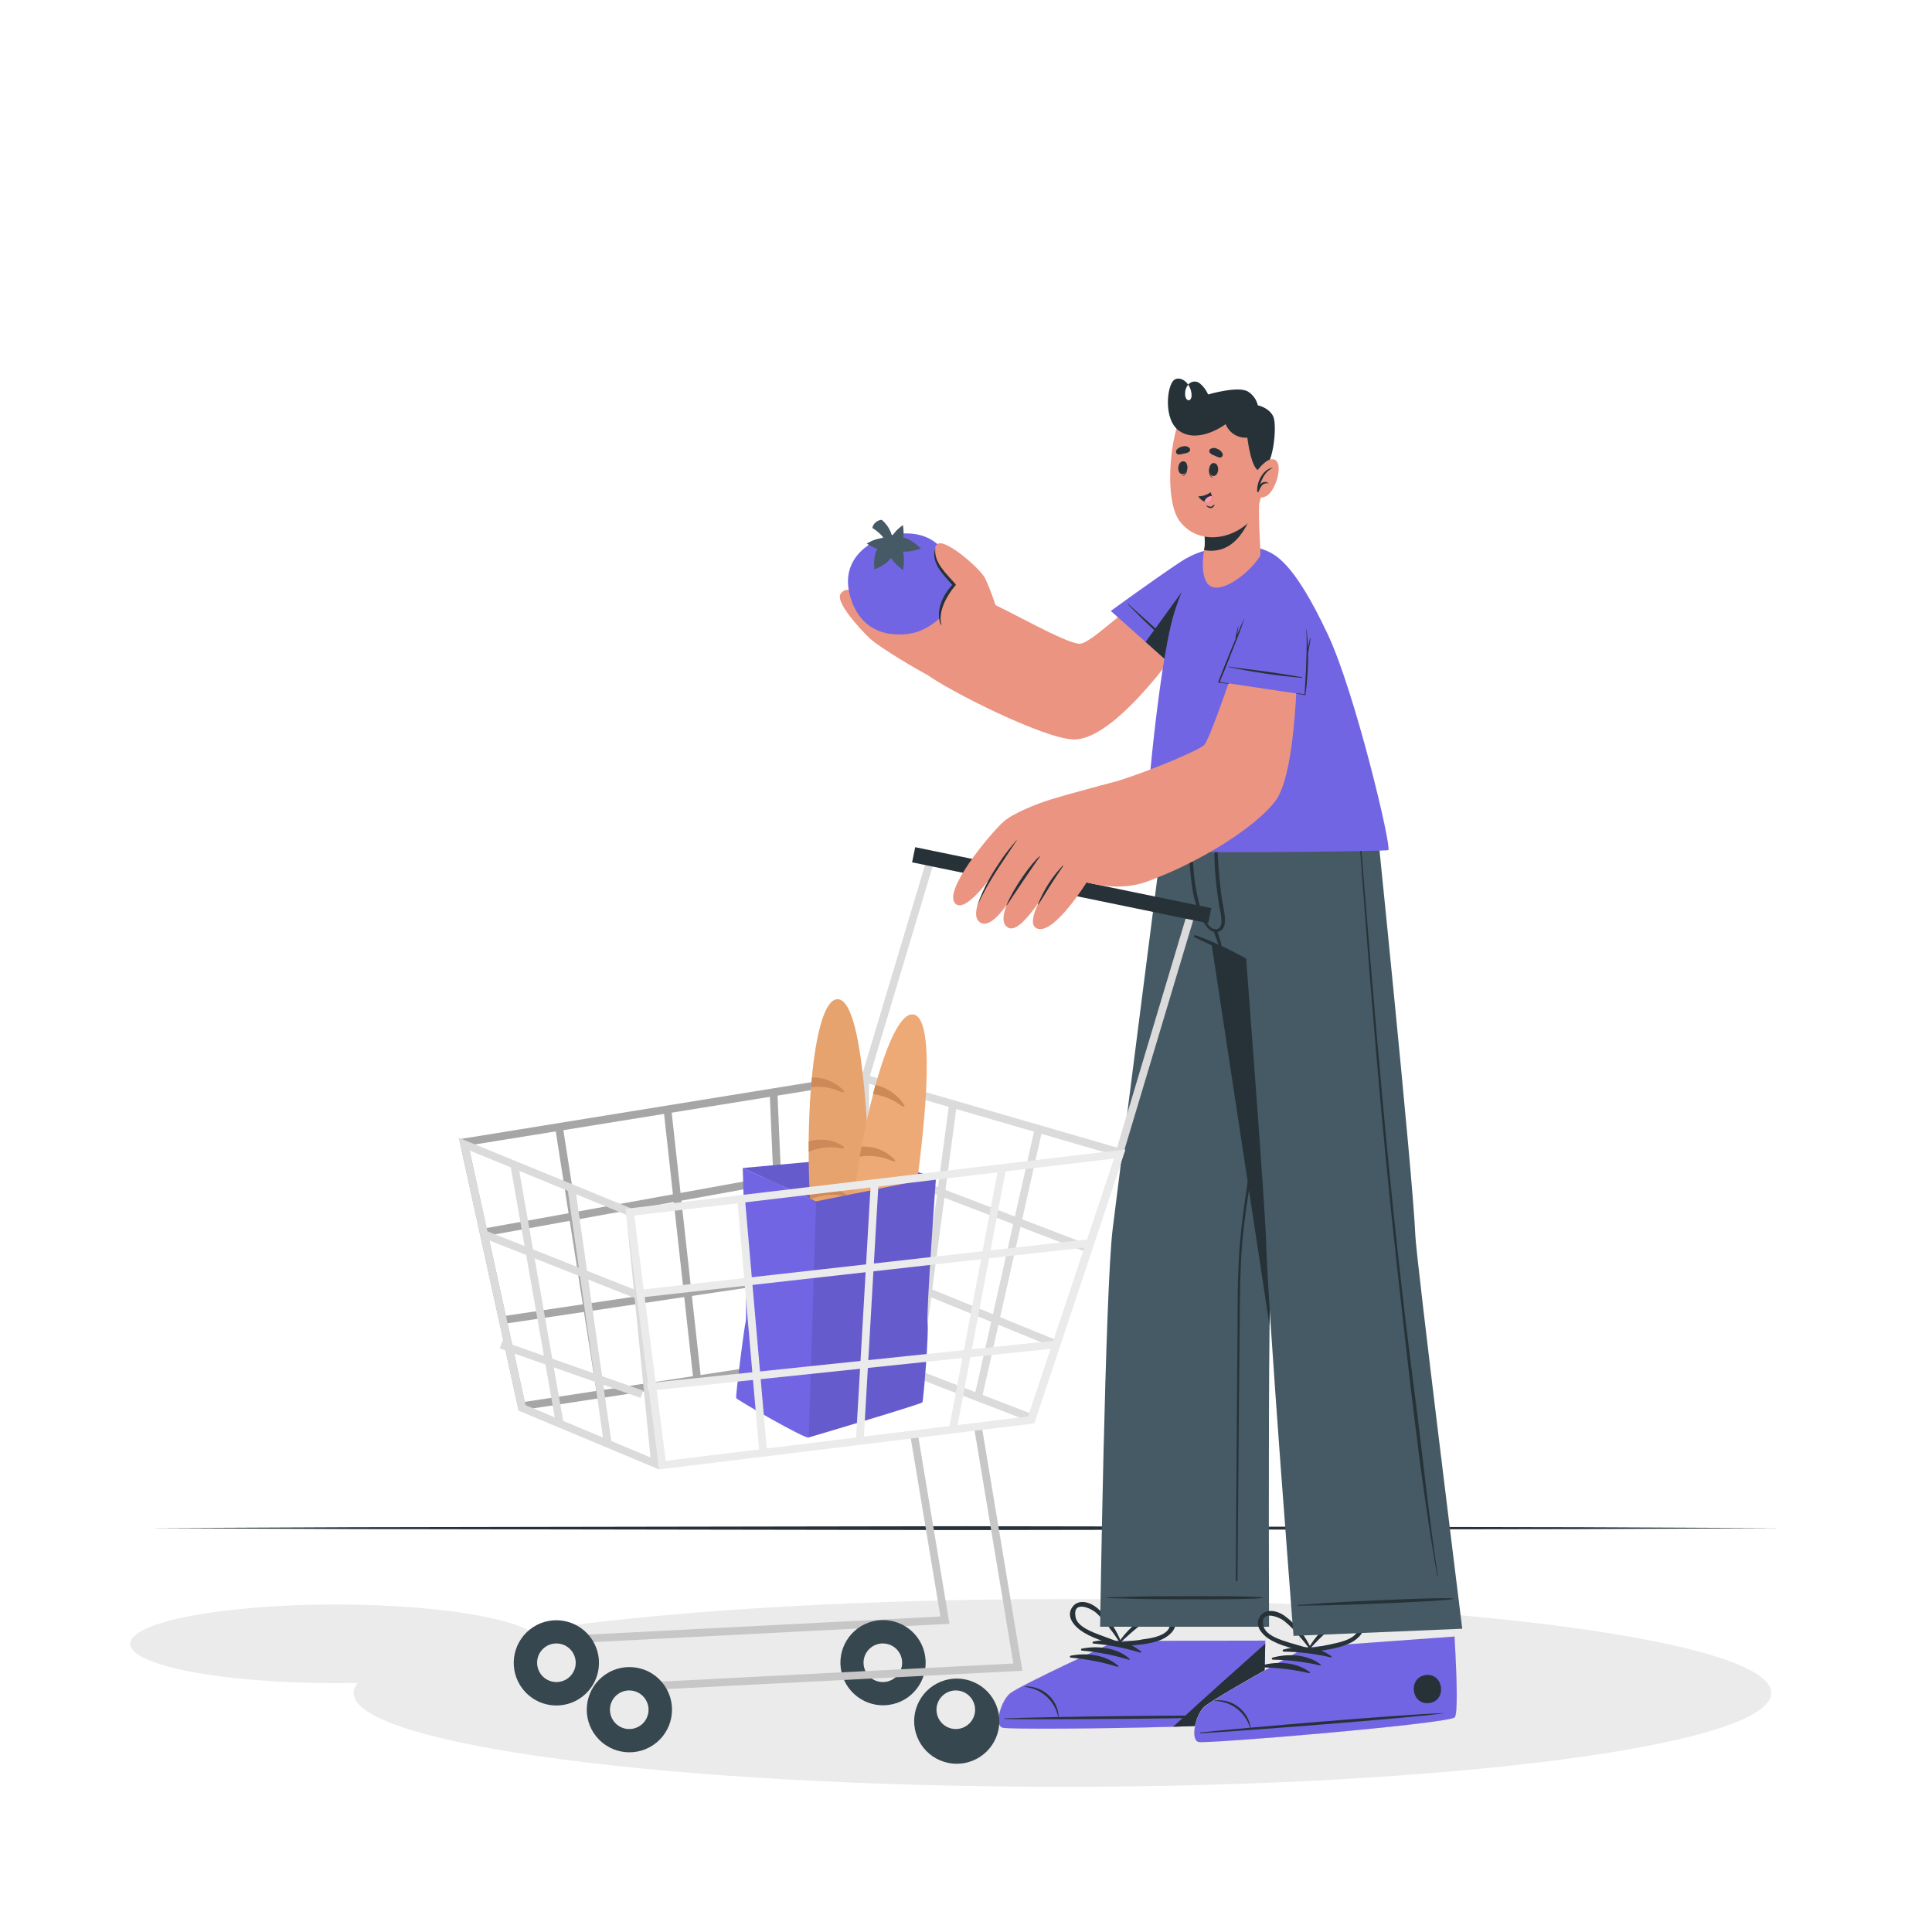 <svg width="500" height="500" viewBox="0 0 500 500" fill="none" xmlns="http://www.w3.org/2000/svg">
<path d="M274.95 462.42C376.261 462.42 458.39 451.545 458.39 438.13C458.39 424.715 376.261 413.84 274.95 413.84C173.639 413.84 91.51 424.715 91.51 438.13C91.51 451.545 173.639 462.42 274.95 462.42Z" fill="#EBEBEB"/>
<path d="M86.87 435.6C116.235 435.6 140.04 431.042 140.04 425.42C140.04 419.798 116.235 415.24 86.87 415.24C57.505 415.24 33.7 419.798 33.7 425.42C33.7 431.042 57.505 435.6 86.87 435.6Z" fill="#EBEBEB"/>
<path d="M38.97 395.48L91.72 395.24L144.48 395.15L250 394.98L355.52 395.15L408.28 395.24L461.04 395.48L408.28 395.73L355.52 395.81L250 395.98L144.48 395.81L91.72 395.72L38.97 395.48Z" fill="#263238"/>
<path d="M259.42 447.12C261.6 447.82 323.62 447.02 325.96 445.49C326.86 444.92 327.27 435.88 327.45 424.93V424.59C327.45 422.34 327.52 420.01 327.53 417.66C327.53 417.34 327.53 417.01 327.53 416.66C327.61 400.87 327.36 384.48 327.36 384.48L285.87 384.9L287.12 416.77L287.17 418.04L287.42 424.63V425.31C287.42 425.31 263.81 436.24 261.42 438.19C259.03 440.14 257.24 446.43 259.42 447.12Z" fill="#EB9481"/>
<path d="M259.42 447.12C261.6 447.82 323.62 447.02 325.96 445.49C326.86 444.92 327.27 435.88 327.45 424.93V424.59C327.45 422.34 327.52 420.01 327.53 417.66C327.53 417.34 327.53 417.01 327.53 416.66L287.12 416.77L287.17 418.04L287.42 424.63V425.31C287.42 425.31 263.81 436.24 261.42 438.19C259.03 440.14 257.24 446.43 259.42 447.12Z" fill="#EBEBEB"/>
<path d="M259.42 447.12C260.77 447.56 284.79 447.41 303.6 446.88C315.35 446.56 325.05 446.08 325.96 445.49C326.87 444.9 327.26 436.13 327.44 425.39C327.44 425.24 327.44 425.09 327.44 424.94V424.59L287.44 424.66V425.35C287.44 425.35 263.84 436.27 261.44 438.22C259.04 440.17 257.25 446.43 259.42 447.12Z" fill="#7165E3"/>
<path d="M260.09 444.71C270.54 444.31 312.73 443.71 323.09 444.12C323.17 444.12 323.17 444.19 323.09 444.19C312.74 444.81 270.54 445.06 260.09 444.88C259.87 444.87 259.87 444.71 260.09 444.71Z" fill="#263238"/>
<path d="M283 424.83C287.1 424.01 292.14 424.58 295.32 427.47C295.45 427.58 295.32 427.76 295.15 427.72C291.196 426.499 287.123 425.704 283 425.35C282.931 425.35 282.865 425.323 282.816 425.274C282.767 425.225 282.74 425.159 282.74 425.09C282.74 425.021 282.767 424.955 282.816 424.906C282.865 424.857 282.931 424.83 283 424.83V424.83Z" fill="#263238"/>
<path d="M280 426.66C284.11 425.84 289.15 426.41 292.33 429.3C292.45 429.41 292.33 429.58 292.16 429.54C288.212 428.325 284.146 427.534 280.03 427.18C279.961 427.184 279.893 427.16 279.842 427.114C279.79 427.068 279.759 427.004 279.755 426.935C279.751 426.866 279.775 426.798 279.821 426.747C279.867 426.695 279.931 426.664 280 426.66V426.66Z" fill="#263238"/>
<path d="M277.09 428.49C281.19 427.67 286.23 428.24 289.41 431.13C289.54 431.24 289.41 431.41 289.24 431.37C285.292 430.152 281.226 429.357 277.11 429C277.05 428.991 276.996 428.961 276.956 428.916C276.916 428.871 276.892 428.814 276.89 428.753C276.888 428.693 276.906 428.634 276.943 428.586C276.979 428.538 277.031 428.504 277.09 428.49V428.49Z" fill="#263238"/>
<path d="M279.43 421.77C282.37 423.99 286.17 424.87 289.58 426.08C289.658 426.101 289.739 426.103 289.818 426.086C289.896 426.069 289.97 426.034 290.032 425.983C290.095 425.932 290.144 425.867 290.177 425.794C290.21 425.72 290.224 425.64 290.22 425.56C290.29 425.56 290.35 425.49 290.32 425.41C289.021 421.785 286.794 418.564 283.86 416.07C282.12 414.65 279.1 413.68 277.51 415.93C275.92 418.18 277.72 420.47 279.43 421.77ZM278.34 418.47C277.56 413.96 282.44 416.27 283.67 417.37C284.46 418.095 285.198 418.873 285.88 419.7C287.269 421.424 288.571 423.216 289.78 425.07C288.14 424.37 286.45 423.82 284.78 423.18C282.8 422.42 278.77 421 278.34 418.47V418.47Z" fill="#263238"/>
<path d="M304 419C303 416.45 299.81 416.69 297.79 417.67C294.364 419.428 291.458 422.051 289.36 425.28C289.35 425.294 289.343 425.311 289.341 425.329C289.338 425.346 289.34 425.364 289.346 425.381C289.352 425.397 289.361 425.412 289.374 425.424C289.387 425.436 289.403 425.445 289.42 425.45C289.396 425.527 289.39 425.608 289.404 425.688C289.418 425.767 289.451 425.842 289.5 425.905C289.55 425.969 289.613 426.02 289.686 426.054C289.759 426.088 289.84 426.104 289.92 426.1C293.52 425.71 297.42 425.73 300.79 424.24C302.73 423.33 304.94 421.38 304 419ZM295.26 424.38C293.49 424.62 291.72 424.77 289.96 425.07C291.61 423.6 293.19 422.07 294.96 420.74C295.814 420.099 296.71 419.515 297.64 418.99C299.1 418.2 304.38 417.08 302.58 421.28C301.59 423.56 297.33 424.06 295.23 424.34L295.26 424.38Z" fill="#263238"/>
<path d="M265.28 436.45C266.444 436.404 267.604 436.6 268.689 437.025C269.773 437.45 270.757 438.095 271.58 438.92C273.07 440.394 273.936 442.385 274 444.48C274 444.54 273.89 444.54 273.88 444.48C273.494 442.411 272.447 440.523 270.896 439.101C269.345 437.678 267.374 436.797 265.28 436.59C265.261 436.59 265.244 436.583 265.23 436.569C265.217 436.556 265.21 436.539 265.21 436.52C265.21 436.501 265.217 436.484 265.23 436.47C265.244 436.457 265.261 436.45 265.28 436.45V436.45Z" fill="#263238"/>
<path d="M320.41 434.63C325.11 434.58 325.2 441.89 320.49 441.94C315.78 441.99 315.7 434.69 320.41 434.63Z" fill="#263238"/>
<path d="M303.6 446.88C315.35 446.56 325.05 446.08 325.96 445.49C326.87 444.9 327.26 436.13 327.44 425.39C322.62 429.69 310.65 440.36 303.6 446.88Z" fill="#263238"/>
<path d="M340.1 205.86C340.1 205.86 330.79 310.66 329.27 318.66C328.92 320.48 328.7 330.38 328.56 343.12C328.24 370.9 328.43 421 328.43 421H284.71C284.71 421 286.01 334.19 287.94 318.21C289.87 302.23 302.25 205.86 302.25 205.86H340.1Z" fill="#455A64"/>
<path d="M286.69 413.38C293.51 413.24 291.55 413.19 298.37 413.12C301.71 413.12 323.65 412.9 326.77 413.41C326.84 413.41 326.84 413.54 326.77 413.55C323.65 414.07 301.71 413.88 298.37 413.85C291.55 413.78 293.51 413.73 286.69 413.58C286.663 413.58 286.638 413.569 286.619 413.551C286.601 413.532 286.59 413.507 286.59 413.48C286.59 413.453 286.601 413.428 286.619 413.409C286.638 413.391 286.663 413.38 286.69 413.38Z" fill="#263238"/>
<path d="M320.12 363.76L320.27 344.76C320.27 338.62 320.27 332.47 320.59 326.34C321.19 313.91 323.71 301.7 325.5 289.42C327.29 277.14 328.79 264.79 330.14 252.42C331.66 238.57 333 224.69 334.43 210.83C334.43 210.74 334.58 210.74 334.57 210.83C332.52 235.58 330.22 260.32 326.79 284.92C325.937 291.04 325.007 297.147 324 303.24C323 309.41 322 315.59 321.48 321.82C320.96 328.05 320.92 334.06 320.86 340.18C320.787 346.52 320.723 352.853 320.67 359.18C320.53 373.26 320.4 394.93 320.26 409C320.26 409.056 320.238 409.109 320.198 409.148C320.159 409.188 320.106 409.21 320.05 409.21C319.994 409.21 319.941 409.188 319.902 409.148C319.862 409.109 319.84 409.056 319.84 409C319.93 396.46 320 376.31 320.12 363.76Z" fill="#263238"/>
<path d="M349.32 205.86C349.32 205.86 330.79 310.66 329.27 318.66C328.92 320.48 328.7 330.38 328.56 343.12L307.72 205.86H349.32Z" fill="#263238"/>
<path d="M310.19 450.82C312.41 451.36 374.19 446.17 376.44 444.47C377.3 443.85 377.07 434.8 376.44 423.87C376.44 423.75 376.44 423.64 376.44 423.53C376.32 421.27 376.19 418.95 376.03 416.61C376.03 416.28 375.98 415.96 375.97 415.61C374.97 399.85 373.53 383.53 373.53 383.53L332.17 386.88L335.67 418.58L335.81 419.84L336.53 426.4L336.6 427.08C336.6 427.08 313.83 439.65 311.6 441.77C309.37 443.89 308 450.28 310.19 450.82Z" fill="#EB9481"/>
<path d="M310.19 450.82C312.41 451.36 374.19 446.17 376.44 444.47C377.3 443.85 377.07 434.8 376.44 423.87C376.44 423.75 376.44 423.64 376.44 423.53C376.32 421.27 376.19 418.95 376.03 416.61C376.03 416.28 375.98 415.96 375.97 415.61L335.67 418.61L335.81 419.87L336.53 426.43L336.6 427.11C336.6 427.11 313.83 439.68 311.6 441.8C309.37 443.92 308 450.28 310.19 450.82Z" fill="#EBEBEB"/>
<path d="M310.19 450.82C312.41 451.36 374.19 446.17 376.44 444.47C377.3 443.85 377.07 434.8 376.44 423.87C376.44 423.75 376.44 423.64 376.44 423.53L336.53 426.43L336.6 427.11C336.6 427.11 313.83 439.68 311.6 441.8C309.37 443.92 308 450.28 310.19 450.82Z" fill="#7165E3"/>
<path d="M310.69 448.36C321.08 447.23 363.13 443.65 373.49 443.36C373.58 443.36 373.58 443.41 373.49 443.42C363.21 444.77 321.14 448.01 310.69 448.57C310.48 448.54 310.47 448.39 310.69 448.36Z" fill="#263238"/>
<path d="M332.11 426.92C336.11 425.81 341.21 426.02 344.59 428.67C344.72 428.78 344.59 428.96 344.44 428.93C340.415 427.999 336.301 427.499 332.17 427.44C332.11 427.432 332.055 427.404 332.013 427.362C331.971 427.319 331.945 427.263 331.938 427.203C331.931 427.144 331.944 427.083 331.975 427.032C332.006 426.981 332.054 426.941 332.11 426.92V426.92Z" fill="#263238"/>
<path d="M329.3 429C333.3 427.89 338.4 428.1 341.78 430.76C341.91 430.86 341.78 431.04 341.63 431.01C337.605 430.079 333.491 429.579 329.36 429.52C329.3 429.512 329.245 429.484 329.203 429.442C329.161 429.399 329.135 429.343 329.128 429.283C329.121 429.224 329.134 429.163 329.165 429.112C329.196 429.061 329.244 429.021 329.3 429Z" fill="#263238"/>
<path d="M326.49 431C330.49 429.89 335.59 430.1 338.97 432.76C339.1 432.86 338.97 433.05 338.82 433.02C334.796 432.081 330.682 431.578 326.55 431.52C326.49 431.512 326.435 431.484 326.393 431.442C326.351 431.399 326.325 431.343 326.318 431.283C326.311 431.224 326.324 431.163 326.355 431.112C326.386 431.061 326.434 431.021 326.49 431Z" fill="#263238"/>
<path d="M328.35 424.11C331.44 426.11 335.3 426.72 338.79 427.69C339.15 427.79 339.4 427.44 339.39 427.13C339.407 427.127 339.424 427.12 339.438 427.11C339.452 427.1 339.463 427.086 339.471 427.071C339.479 427.055 339.483 427.038 339.483 427.02C339.483 427.003 339.478 426.985 339.47 426.97C337.919 423.446 335.471 420.391 332.37 418.11C330.53 416.82 327.45 416.11 326.03 418.42C324.61 420.73 326.55 422.93 328.35 424.11ZM327 420.9C325.9 416.46 330.93 418.42 332.24 419.42C333.081 420.085 333.873 420.81 334.61 421.59C336.12 423.209 337.545 424.904 338.88 426.67C337.19 426.09 335.47 425.67 333.76 425.14C331.76 424.52 327.64 423.34 327 420.9Z" fill="#263238"/>
<path d="M352.63 419.57C351.43 417.1 348.29 417.57 346.35 418.69C343.051 420.677 340.333 423.499 338.47 426.87C338.462 426.885 338.457 426.901 338.456 426.918C338.456 426.935 338.459 426.952 338.466 426.967C338.472 426.983 338.482 426.996 338.495 427.007C338.508 427.018 338.524 427.026 338.54 427.03C338.54 427.35 338.72 427.72 339.09 427.65C342.65 427 346.54 426.75 349.8 425.02C351.7 424 353.77 421.91 352.63 419.57ZM344.29 425.57C342.55 425.93 340.79 426.21 339.06 426.64C340.547 424.998 342.119 423.436 343.77 421.96C344.573 421.251 345.425 420.6 346.32 420.01C347.72 419.13 352.9 417.64 351.41 421.96C350.58 424.33 346.37 425.13 344.29 425.56V425.57Z" fill="#263238"/>
<path d="M314.3 440.09C315.455 439.939 316.629 440.03 317.747 440.359C318.864 440.688 319.901 441.247 320.79 442C322.406 443.332 323.442 445.239 323.68 447.32C323.68 447.39 323.57 447.4 323.56 447.32C322.997 445.292 321.791 443.501 320.123 442.217C318.455 440.933 316.415 440.225 314.31 440.2C314.301 440.194 314.294 440.186 314.288 440.177C314.282 440.168 314.279 440.158 314.278 440.147C314.277 440.137 314.279 440.126 314.282 440.116C314.286 440.106 314.292 440.097 314.3 440.09V440.09Z" fill="#263238"/>
<path d="M369.06 433.49C373.74 433.03 374.47 440.3 369.78 440.76C365.09 441.22 364.37 434 369.06 433.49Z" fill="#263238"/>
<path d="M334.76 423.36L378.43 421.51C378.43 421.51 366.51 325.66 366.29 319.77C365.72 304.49 355.56 205.82 355.56 205.82H302.21C302.21 205.82 305.58 228.6 311.34 243.04C315.208 244.395 318.944 246.102 322.5 248.14C322.5 248.14 327.5 313.39 327.68 321.53C328.05 337.62 334.76 423.36 334.76 423.36Z" fill="#455A64"/>
<path d="M335.92 415.36C342.73 414.93 340.77 414.96 347.58 414.6C350.92 414.43 372.83 413.31 375.97 413.69C375.989 413.69 376.006 413.697 376.02 413.711C376.033 413.724 376.04 413.741 376.04 413.76C376.04 413.779 376.033 413.796 376.02 413.81C376.006 413.823 375.989 413.83 375.97 413.83C372.88 414.48 350.97 415.22 347.61 415.33C340.79 415.55 342.75 415.41 335.93 415.56C335.903 415.561 335.878 415.552 335.858 415.534C335.838 415.516 335.826 415.492 335.825 415.465C335.824 415.438 335.833 415.413 335.851 415.393C335.869 415.373 335.893 415.361 335.92 415.36V415.36Z" fill="#263238"/>
<path d="M351.65 211.67C353.65 236.52 355.65 261.37 357.94 286.2C360.23 311.03 362.89 335.99 366.14 360.8C367.95 374.65 369.97 394.17 372.14 407.98C372.14 408.07 372.01 408.11 371.99 407.98C367.59 383.44 364.36 352.98 361.6 328.23C358.84 303.48 356.6 278.63 354.6 253.79C353.47 239.74 352.45 225.68 351.37 211.63C351.32 211.47 351.63 211.47 351.65 211.67Z" fill="#263238"/>
<path d="M309.43 242.05C313.955 243.697 318.328 245.735 322.5 248.14C322.66 248.23 322.55 248.48 322.38 248.4C317.97 246.51 313.49 244.71 309.19 242.58C309.12 242.548 309.065 242.49 309.038 242.418C309.011 242.345 309.013 242.265 309.045 242.195C309.077 242.125 309.135 242.07 309.207 242.043C309.28 242.016 309.36 242.018 309.43 242.05V242.05Z" fill="#263238"/>
<path d="M308 211.85C308 211.7 308.28 211.67 308.28 211.85C308.28 217.07 308.58 221.67 309.02 226.55C309.22 228.82 311.02 241.35 315.02 240.44C315.68 240.28 316.02 239.64 316.12 238.64C316.101 237.343 315.923 236.054 315.59 234.8C315.16 232.18 314.81 229.55 314.59 226.9C314.133 221.968 314.187 217.001 314.75 212.08C314.75 212.046 314.764 212.012 314.788 211.988C314.812 211.964 314.846 211.95 314.88 211.95C314.914 211.95 314.948 211.964 314.972 211.988C314.996 212.012 315.01 212.046 315.01 212.08C314.891 218.92 315.289 225.76 316.2 232.54C316.69 235.8 318.34 240.71 314.93 241.21C311.52 241.71 309.21 233.5 308.79 231.21C307.69 224.818 307.424 218.31 308 211.85V211.85Z" fill="#263238"/>
<path d="M314.9 240.75C315.255 241.596 315.552 242.464 315.79 243.35C316.043 244.035 316.168 244.76 316.16 245.49C316.146 245.515 316.126 245.536 316.101 245.55C316.077 245.565 316.049 245.573 316.02 245.573C315.991 245.573 315.963 245.565 315.939 245.55C315.914 245.536 315.894 245.515 315.88 245.49C315.474 244.85 315.168 244.152 314.97 243.42C314.67 242.61 314.35 241.82 314.08 241C314.073 240.901 314.1 240.802 314.157 240.72C314.213 240.639 314.296 240.578 314.391 240.549C314.486 240.52 314.588 240.524 314.68 240.561C314.773 240.597 314.85 240.664 314.9 240.75V240.75Z" fill="#263238"/>
<path d="M138.01 425.77L137.91 423.77L243.38 418.35L235.56 371.35L237.53 371.03L245.72 420.24L138.01 425.77Z" fill="#C7C7C7"/>
<path d="M150.782 439.037C155.58 435.284 156.428 428.352 152.675 423.554C148.922 418.755 141.99 417.908 137.191 421.661C132.393 425.414 131.546 432.346 135.298 437.144C139.051 441.943 145.984 442.79 150.782 439.037Z" fill="#37474F"/>
<path d="M139 430.32C139 431.309 139.293 432.276 139.843 433.098C140.392 433.92 141.173 434.561 142.087 434.939C143 435.318 144.006 435.417 144.975 435.224C145.945 435.031 146.836 434.555 147.536 433.856C148.235 433.156 148.711 432.265 148.904 431.295C149.097 430.326 148.998 429.32 148.619 428.407C148.241 427.493 147.6 426.712 146.778 426.163C145.956 425.613 144.989 425.32 144 425.32C142.674 425.32 141.402 425.847 140.464 426.784C139.527 427.722 139 428.994 139 430.32V430.32Z" fill="#EBEBEB"/>
<path d="M231.076 441.032C237.003 439.626 240.668 433.681 239.261 427.754C237.855 421.826 231.91 418.162 225.982 419.568C220.055 420.975 216.391 426.92 217.797 432.847C219.204 438.774 225.149 442.439 231.076 441.032Z" fill="#37474F"/>
<path d="M223.48 430.32C223.48 431.309 223.773 432.276 224.323 433.098C224.872 433.92 225.653 434.561 226.567 434.939C227.48 435.318 228.486 435.417 229.455 435.224C230.425 435.031 231.316 434.555 232.016 433.856C232.715 433.156 233.191 432.265 233.384 431.295C233.577 430.326 233.478 429.32 233.099 428.407C232.721 427.493 232.08 426.712 231.258 426.163C230.436 425.613 229.469 425.32 228.48 425.32C227.154 425.32 225.882 425.847 224.944 426.784C224.007 427.722 223.48 428.994 223.48 430.32V430.32Z" fill="#EBEBEB"/>
<path d="M156.89 437.93L156.78 435.93L262.26 430.51L252 368.88L253.98 368.55L264.6 432.39L156.89 437.93Z" fill="#C7C7C7"/>
<path d="M169.93 450.956C174.618 447.067 175.266 440.113 171.376 435.425C167.487 430.736 160.533 430.089 155.845 433.978C151.156 437.868 150.509 444.822 154.398 449.51C158.288 454.198 165.242 454.846 169.93 450.956Z" fill="#37474F"/>
<path d="M157.85 442.48C157.85 443.469 158.143 444.436 158.693 445.258C159.242 446.08 160.023 446.721 160.937 447.099C161.85 447.478 162.856 447.577 163.825 447.384C164.795 447.191 165.686 446.715 166.386 446.016C167.085 445.316 167.561 444.425 167.754 443.455C167.947 442.486 167.848 441.48 167.469 440.567C167.091 439.653 166.45 438.872 165.628 438.323C164.806 437.773 163.839 437.48 162.85 437.48C161.524 437.48 160.252 438.007 159.314 438.944C158.377 439.882 157.85 441.154 157.85 442.48Z" fill="#EBEBEB"/>
<path d="M257.757 449.739C260.133 444.135 257.516 437.666 251.912 435.29C246.307 432.914 239.838 435.532 237.462 441.136C235.086 446.74 237.704 453.209 243.308 455.585C248.912 457.961 255.382 455.344 257.757 449.739Z" fill="#37474F"/>
<path d="M242.36 442.48C242.36 443.469 242.653 444.436 243.203 445.258C243.752 446.08 244.533 446.721 245.447 447.099C246.36 447.478 247.366 447.577 248.335 447.384C249.305 447.191 250.196 446.715 250.896 446.016C251.595 445.316 252.071 444.425 252.264 443.455C252.457 442.486 252.358 441.48 251.979 440.567C251.601 439.653 250.96 438.872 250.138 438.323C249.316 437.773 248.349 437.48 247.36 437.48C246.034 437.48 244.762 438.007 243.824 438.944C242.887 439.882 242.36 441.154 242.36 442.48Z" fill="#EBEBEB"/>
<path d="M134.24 365.06L118.83 294.82L223.83 277.82L224.89 351.2L224.03 351.33L134.24 365.06ZM121.24 296.45L135.8 362.8L222.89 349.51L221.89 280.2L121.24 296.45Z" fill="#A6A6A6"/>
<path d="M145.644 291.489L143.668 291.798L154.485 360.957L156.461 360.648L145.644 291.489Z" fill="#A6A6A6"/>
<path d="M173.732 287.037L171.744 287.256L179.446 357.133L181.434 356.914L173.732 287.037Z" fill="#A6A6A6"/>
<path d="M201.208 283.019L199.209 283.105L202.249 353.579L204.248 353.493L201.208 283.019Z" fill="#A6A6A6"/>
<path d="M223.699 300.119L124.953 317.993L125.309 319.961L224.055 302.087L223.699 300.119Z" fill="#A6A6A6"/>
<path d="M223.747 326.722L129.976 340.652L130.27 342.63L224.041 328.7L223.747 326.722Z" fill="#A6A6A6"/>
<path d="M267.64 368.33L222.9 351.05V277.8L291.21 297.61L267.64 368.33ZM224.9 349.68L266.41 365.68L288.66 299L224.9 280.46V349.68Z" fill="#DBDBDB"/>
<path d="M224.245 300.125L223.53 301.992L281.245 324.089L281.96 322.221L224.245 300.125Z" fill="#DBDBDB"/>
<path d="M224.264 326.776L223.508 328.628L273 348.814L273.755 346.963L224.264 326.776Z" fill="#DBDBDB"/>
<path d="M245.662 285.435L236.345 355.448L238.328 355.712L247.645 285.699L245.662 285.435Z" fill="#DBDBDB"/>
<path d="M267.824 291.883L252.165 361.422L254.116 361.861L269.775 292.322L267.824 291.883Z" fill="#DBDBDB"/>
<path d="M239.929 222.059L222.92 278.826L224.835 279.4L241.845 222.633L239.929 222.059Z" fill="#DBDBDB"/>
<path d="M307.497 235.546L288.832 297.839L290.748 298.413L309.413 236.12L307.497 235.546Z" fill="#DBDBDB"/>
<path d="M236.853 219.252L236.047 223.17L312.68 238.942L313.487 235.024L236.853 219.252Z" fill="#263238"/>
<path d="M192.22 302.28L211.18 310.92L242.24 304.7L223.61 299.42L192.22 302.28Z" fill="#7165E3"/>
<path opacity="0.1" d="M192.22 302.28L211.18 310.92L242.24 304.7L223.61 299.42L192.22 302.28Z" fill="black"/>
<path d="M225 305C225.24 313 227.12 351.27 219.73 352C217.12 352.27 214.73 346.31 212.91 337.45C212.73 336.58 212.55 335.68 212.38 334.76C211.77 331.43 211.23 327.76 210.79 323.95C210.677 323.07 210.577 322.18 210.49 321.28C210.12 317.73 209.83 314.08 209.63 310.42C209.58 309.53 209.53 308.65 209.5 307.76C209.47 306.87 209.43 306.25 209.41 305.5C209.33 303.02 209.28 300.5 209.28 298.09C209.28 297.19 209.28 296.29 209.28 295.4C209.34 290.45 209.54 285.67 209.89 281.3C209.96 280.44 210.04 279.61 210.11 278.8C211.19 267.61 213.3 259.53 216.2 258.68C222.47 256.87 224.42 285.07 225 305Z" fill="#E6A36E"/>
<path d="M220.2 332.62C220.108 332.69 220.007 332.747 219.9 332.79C219.868 332.836 219.823 332.871 219.77 332.89C217.122 333.79 214.759 335.373 212.92 337.48C212.74 336.61 212.56 335.71 212.39 334.79C213.406 333.871 214.596 333.165 215.889 332.711C217.182 332.258 218.552 332.067 219.92 332.15C219.931 332.145 219.943 332.142 219.955 332.142C219.967 332.142 219.979 332.145 219.99 332.15H220.1C220.162 332.137 220.227 332.149 220.281 332.183C220.334 332.218 220.372 332.273 220.385 332.335C220.398 332.397 220.386 332.462 220.352 332.516C220.317 332.569 220.262 332.607 220.2 332.62V332.62Z" fill="#CC8A58"/>
<path d="M219.24 321.13C219.137 321.168 219.029 321.191 218.92 321.2C218.9 321.218 218.876 321.232 218.85 321.24C218.824 321.249 218.797 321.252 218.77 321.25C216.008 321.346 213.33 322.227 211.05 323.79L210.8 323.98C210.687 323.1 210.587 322.21 210.5 321.31C211.791 320.576 213.226 320.132 214.706 320.008C216.186 319.883 217.675 320.082 219.07 320.59C219.097 320.602 219.118 320.623 219.13 320.65H219.24C219.292 320.665 219.338 320.697 219.37 320.74C219.402 320.783 219.42 320.836 219.42 320.89C219.42 320.944 219.402 320.997 219.37 321.04C219.338 321.083 219.292 321.115 219.24 321.13Z" fill="#CC8A58"/>
<path d="M218.7 309.48C218.591 309.495 218.479 309.495 218.37 309.48C218.346 309.49 218.321 309.495 218.295 309.495C218.269 309.495 218.244 309.49 218.22 309.48C215.543 308.935 212.765 309.175 210.22 310.17C210.029 310.246 209.842 310.333 209.66 310.43C209.61 309.54 209.56 308.66 209.53 307.77C211.036 307.26 212.637 307.097 214.214 307.292C215.792 307.488 217.305 308.038 218.64 308.9C218.654 308.907 218.665 308.916 218.674 308.929C218.683 308.941 218.688 308.955 218.69 308.97L218.79 309.03C218.9 309.15 219 309.43 218.7 309.48Z" fill="#CC8A58"/>
<path d="M218.23 297.2C218.121 297.215 218.009 297.215 217.9 297.2C217.877 297.212 217.851 297.219 217.825 297.219C217.799 297.219 217.773 297.212 217.75 297.2C215.073 296.655 212.295 296.895 209.75 297.89C209.599 297.95 209.452 298.02 209.31 298.1C209.31 297.2 209.31 296.3 209.31 295.41C210.783 294.946 212.341 294.814 213.871 295.023C215.401 295.232 216.866 295.777 218.16 296.62C218.16 296.62 218.21 296.67 218.22 296.69L218.31 296.75C218.43 296.87 218.48 297.15 218.23 297.2Z" fill="#CC8A58"/>
<path d="M218.24 282.69C218.127 282.683 218.016 282.66 217.91 282.62C217.858 282.634 217.802 282.634 217.75 282.62C215.307 281.473 212.591 281.033 209.91 281.35C209.98 280.49 210.06 279.66 210.13 278.85C211.637 278.813 213.135 279.086 214.532 279.652C215.928 280.218 217.194 281.065 218.25 282.14C218.25 282.14 218.25 282.2 218.25 282.22C218.274 282.249 218.301 282.276 218.33 282.3C218.47 282.42 218.49 282.7 218.24 282.69Z" fill="#CC8A58"/>
<path d="M236.8 309.79C235.7 317.66 231.14 355.46 223.73 354.45C221.12 354.11 219.73 347.72 219.47 338.64C219.47 337.75 219.41 336.83 219.4 335.89C219.4 332.49 219.4 328.8 219.64 324.96C219.64 324.07 219.73 323.18 219.79 322.28C220.03 318.73 220.35 315.1 220.79 311.47C220.9 310.59 221 309.72 221.11 308.85C221.22 307.98 221.3 307.36 221.4 306.63C221.74 304.18 222.11 301.75 222.52 299.36C222.68 298.49 222.83 297.6 222.98 296.74C223.86 291.91 224.87 287.31 225.98 283.12C226.18 282.3 226.4 281.51 226.61 280.73C229.55 270.07 232.97 262.67 235.97 262.53C242.36 262.22 239.56 290.21 236.8 309.79Z" fill="#EDAA76"/>
<path d="M227.44 335.62C227.341 335.673 227.232 335.704 227.12 335.71C227.101 335.731 227.078 335.748 227.052 335.76C227.026 335.772 226.998 335.779 226.97 335.78C224.252 336.016 221.655 337.007 219.47 338.64C219.47 337.75 219.41 336.83 219.4 335.89C220.586 335.231 221.893 334.821 223.243 334.683C224.592 334.545 225.956 334.684 227.25 335.09C227.277 335.102 227.298 335.123 227.31 335.15H227.41C227.465 335.157 227.516 335.183 227.554 335.224C227.592 335.265 227.615 335.317 227.618 335.373C227.622 335.428 227.606 335.483 227.573 335.528C227.541 335.573 227.494 335.606 227.44 335.62V335.62Z" fill="#CC8A58"/>
<path d="M228.43 324.17C228.317 324.189 228.202 324.189 228.09 324.17C228.066 324.18 228.041 324.185 228.015 324.185C227.989 324.185 227.964 324.18 227.94 324.17C225.267 323.606 222.487 323.832 219.94 324.82L219.66 324.94C219.66 324.05 219.75 323.16 219.81 322.26C221.247 321.856 222.755 321.765 224.23 321.995C225.705 322.224 227.114 322.768 228.36 323.59C228.36 323.59 228.41 323.64 228.42 323.66L228.51 323.72C228.62 323.84 228.68 324.12 228.43 324.17Z" fill="#CC8A58"/>
<path d="M229.84 312.68C229.73 312.669 229.622 312.642 229.52 312.6C229.497 312.612 229.471 312.619 229.445 312.619C229.419 312.619 229.393 312.612 229.37 312.6C226.875 311.436 224.098 311.012 221.37 311.38L220.77 311.49C220.88 310.61 220.98 309.74 221.09 308.87C222.701 308.744 224.32 308.97 225.835 309.533C227.349 310.096 228.723 310.982 229.86 312.13C229.866 312.142 229.869 312.156 229.869 312.17C229.869 312.184 229.866 312.198 229.86 312.21C229.881 312.241 229.909 312.269 229.94 312.29C230.09 312.4 230.1 312.69 229.84 312.68Z" fill="#CC8A58"/>
<path d="M231.44 300.58C231.33 300.569 231.222 300.542 231.12 300.5C231.095 300.512 231.068 300.519 231.04 300.519C231.012 300.519 230.985 300.512 230.96 300.5C228.465 299.335 225.689 298.908 222.96 299.27C222.801 299.293 222.644 299.326 222.49 299.37C222.65 298.5 222.8 297.61 222.95 296.75C224.519 296.658 226.089 296.903 227.556 297.469C229.022 298.034 230.35 298.908 231.45 300.03C231.464 300.038 231.476 300.05 231.485 300.064C231.494 300.078 231.499 300.094 231.5 300.11L231.58 300.19C231.69 300.3 231.7 300.59 231.44 300.58Z" fill="#CC8A58"/>
<path d="M233.87 286.42C233.762 286.38 233.658 286.33 233.56 286.27C233.511 286.283 233.459 286.283 233.41 286.27C231.237 284.582 228.65 283.511 225.92 283.17C226.12 282.35 226.34 281.56 226.55 280.78C229.597 281.463 232.261 283.302 233.98 285.91C233.992 285.942 233.992 285.978 233.98 286.01L234.04 286.1C234.15 286.21 234.12 286.49 233.87 286.42Z" fill="#CC8A58"/>
<path d="M192.22 302.28C192.22 302.28 193.41 340.5 193 341.96C192.59 343.42 190.32 361.32 190.53 361.82C190.74 362.32 208.71 372.63 209.31 372.04C209.91 371.45 211 345.67 211 342.49C211 339.31 211.21 310.92 211.21 310.92L192.22 302.28Z" fill="#7165E3"/>
<path d="M211.18 310.92L209.31 372C209.31 372 238.47 363.39 238.72 362.91C238.97 362.43 240.42 345.1 240.05 342.4C239.68 339.7 242.24 304.66 242.24 304.66L211.18 310.92Z" fill="#7165E3"/>
<path opacity="0.1" d="M211.18 310.92L209.31 372C209.31 372 238.47 363.39 238.72 362.91C238.97 362.43 240.42 345.1 240.05 342.4C239.68 339.7 242.24 304.66 242.24 304.66L211.18 310.92Z" fill="black"/>
<path d="M170.63 380.32L134.23 365.08L134.12 364.57L118.75 294.46L164 313L170.63 380.32ZM136 363.64L168.35 377.18L162.11 314.41L121.56 297.76L136 363.64Z" fill="#DBDBDB"/>
<path d="M134.006 300.892L132.037 301.239L143.822 368.281L145.792 367.934L134.006 300.892Z" fill="#DBDBDB"/>
<path d="M148.845 307.203L146.865 307.485L156.283 373.658L158.263 373.376L148.845 307.203Z" fill="#DBDBDB"/>
<path d="M129.997 347.094L129.337 348.974L165.79 361.771L166.45 359.891L129.997 347.094Z" fill="#DBDBDB"/>
<path d="M125.521 318.42L124.784 320.279L164.777 336.13L165.514 334.27L125.521 318.42Z" fill="#DBDBDB"/>
<path d="M170.57 380.29L161.89 312.84L291.23 297.47L267.62 368.39L267 368.47L170.57 380.29ZM164.13 314.58L172.3 378.06L266.13 366.56L288.34 299.83L164.13 314.58Z" fill="#EBEBEB"/>
<path d="M192.793 310.196L190.801 310.37L196.474 375.483L198.467 375.309L192.793 310.196Z" fill="#EBEBEB"/>
<path d="M225.361 306.053L221.541 372.293L223.538 372.409L227.357 306.169L225.361 306.053Z" fill="#EBEBEB"/>
<path d="M258.396 302.049L245.657 369.466L247.622 369.838L260.361 302.42L258.396 302.049Z" fill="#EBEBEB"/>
<path d="M282.015 320.705L165.053 333.866L165.277 335.854L282.239 322.693L282.015 320.705Z" fill="#EBEBEB"/>
<path d="M273.262 346.922L167.489 357.983L167.697 359.972L273.47 348.911L273.262 346.922Z" fill="#EBEBEB"/>
<path d="M315.6 152.37C310.23 160.81 290.36 191.37 277.96 191.37C270.5 191.37 245.2 178.65 239.62 174.37C233.09 169.37 250.62 153.58 255.1 155.44C260.65 157.73 275.85 166.6 279.4 166.6C282.57 166.6 291.65 156.41 308.93 145.16C317.81 139.3 320.23 145.09 315.6 152.37Z" fill="#EB9481"/>
<path d="M240.26 174.78C237.92 173.66 227.63 167.58 225.14 165.25C222.65 162.92 215.99 155.68 217.59 153.6C219.19 151.52 221.3 153.47 221.3 153.47C221.3 153.47 219 150 220.76 148C222.52 146 225.76 149.21 225.76 149.21C225.76 149.21 223.63 145.44 225.56 143.62C227.49 141.8 230.17 145.52 230.17 145.52C230.17 145.52 228.06 142.16 230.28 141.33C232.95 140.33 236.14 146.96 239.08 149.33C239.75 149.87 253.38 159.33 253.38 159.33L240.26 174.78Z" fill="#EB9481"/>
<path d="M229.93 145.22C232.29 150.09 234.17 151.81 238.69 154.62C238.77 154.68 238.69 154.82 238.61 154.77C233.94 152.42 231.28 150.6 229.69 145.33C229.62 145.07 229.82 145 229.93 145.22Z" fill="#263238"/>
<path d="M225.58 148.84C228.47 153.68 230.48 155.56 235 158.84C235.06 158.84 235 159 234.92 158.96C230.22 156.1 227.61 154.22 225.36 148.96C225.25 148.79 225.45 148.62 225.58 148.84Z" fill="#263238"/>
<path d="M221.53 153.63C224.67 158.12 226.79 160.28 231.59 162.91C231.607 162.926 231.619 162.947 231.624 162.97C231.628 162.993 231.625 163.017 231.615 163.038C231.605 163.059 231.588 163.077 231.568 163.088C231.547 163.099 231.523 163.103 231.5 163.1C227.039 161.425 223.415 158.063 221.41 153.74C221.25 153.44 221.34 153.35 221.53 153.63Z" fill="#263238"/>
<path d="M220.14 154.74C223.58 165.95 234.14 164.52 237.14 163.6C240.14 162.68 249.66 157.95 246.21 146.74C242.76 135.53 231.51 138.12 229.5 138.74C227.23 139.43 216.7 143.53 220.14 154.74Z" fill="#7165E3"/>
<path d="M230.47 140.27C230.47 140.27 230.94 144.49 238.33 141.96C238.33 142 233.33 136.64 230.47 140.27Z" fill="#455A64"/>
<path d="M231.19 142C231.19 142 234.66 142.23 233.68 135.89C233.68 135.91 228.66 139.19 231.19 142Z" fill="#455A64"/>
<path d="M230.91 140.9C230.91 140.9 229.7 144.17 224.31 140.68C224.31 140.68 229.36 137.44 230.91 140.9Z" fill="#455A64"/>
<path d="M230.68 140.07C230.68 140.07 227.43 142.81 233.68 147.54C233.66 147.54 235.28 140.42 230.68 140.07Z" fill="#455A64"/>
<path d="M230.34 140.68C230.34 140.68 225.66 139.37 226.28 147.35C226.28 147.35 233.43 144.87 230.34 140.68Z" fill="#455A64"/>
<path d="M231.12 141.66C231.241 140.325 231.04 138.981 230.534 137.74C230.027 136.5 229.23 135.399 228.21 134.53C227.627 134.564 227.072 134.788 226.627 135.167C226.183 135.546 225.875 136.06 225.75 136.63C225.75 136.63 229.75 138.86 230.01 142.48L230.94 141.92" fill="#455A64"/>
<path d="M258.31 158.8C257.415 155.661 256.288 152.593 254.94 149.62C253.47 146.95 244.34 139.01 242.51 140.88C240.15 143.3 244.51 148.93 247.02 151.4C247.02 151.4 241.56 157 243.82 161.71C246.08 166.42 258.31 158.8 258.31 158.8Z" fill="#EB9481"/>
<path d="M242.08 141.76C241.52 145.52 245.01 148.56 247.26 151.14C247.295 151.176 247.32 151.22 247.335 151.268C247.349 151.316 247.351 151.367 247.341 151.416C247.331 151.465 247.31 151.511 247.278 151.55C247.247 151.589 247.206 151.62 247.16 151.64C245.02 154.14 242.74 158.29 243.62 161.64C243.623 161.659 243.62 161.678 243.61 161.695C243.6 161.711 243.585 161.723 243.566 161.729C243.548 161.735 243.529 161.735 243.511 161.727C243.493 161.72 243.479 161.707 243.47 161.69C242.04 158.22 243.95 153.97 246.47 151.38C244.13 148.77 240.76 145.57 242.06 141.75C242.06 141.73 242.09 141.74 242.08 141.76Z" fill="#263238"/>
<path d="M287.47 158.11L304.17 173C304.17 173 313.67 161.56 317.61 150.63C321.55 139.7 312.15 141.01 305.48 145.43C298.81 149.85 287.47 158.11 287.47 158.11Z" fill="#7165E3"/>
<path d="M306 169.42C301.028 165.36 296.312 160.995 291.88 156.35C291.82 156.35 291.88 156.21 291.97 156.27C293.17 157.48 300.55 163.77 306.1 169.33C306.19 169.39 306.09 169.48 306 169.42Z" fill="#263238"/>
<path d="M317.6 150.66C313.67 161.59 304.17 173 304.17 173L296.48 166.13C301.57 159.13 309.79 147.71 313.88 142.2C317.58 142 319.94 144.18 317.6 150.66Z" fill="#263238"/>
<path d="M296.5 220C297.5 221 359 220.41 359.31 220C360.13 218.89 350.71 179.24 343.64 164.2C334.58 144.91 329.78 143.31 326.92 142.2C323.26 140.82 313.7 141.39 312.13 142.1C310.36 142.9 305.85 151.91 303.74 159.1C299.5 173.44 295.61 219.07 296.5 220Z" fill="#7165E3"/>
<path d="M336.1 160.08C335.79 179.02 334.99 201.41 329.75 207.73C321.81 217.3 301.97 227.12 293.84 228.93C290.46 229.68 280.97 204.13 284.6 203.37C292.33 201.75 309.99 194.43 311.6 192.84C313.21 191.25 319.28 172.98 324.15 158.69C330 141.5 336.28 149.11 336.1 160.08Z" fill="#EB9481"/>
<path d="M288.73 202.29C288.73 202.29 278.52 204.89 271.92 206.91C268.24 208.03 262.1 210.53 259.78 212.59C256.3 215.67 243.72 230.8 247.32 233.93C250.58 236.76 259.74 222.39 259.74 222.39C259.74 222.39 249.22 236.08 253.74 238.77C258.26 241.46 266.48 223.84 266.48 223.84C266.48 223.84 255.98 238.14 261.12 240.17C265 241.71 273.31 226.17 273.31 226.17C273.31 226.17 264.38 238.52 268.31 240.27C272.64 242.2 281.22 228.35 281.22 228.35C291.94 231.12 298.17 228.05 302.35 225.35C303.38 224.7 288.73 202.29 288.73 202.29Z" fill="#EB9481"/>
<path d="M263.08 217.43C261.78 218.99 260.46 220.56 259.31 222.24C258.16 223.92 257.06 225.62 256.07 227.39C254.738 229.683 253.668 232.118 252.88 234.65C254.6 230.26 258.63 224.21 259.78 222.54C260.93 220.87 261.99 219.14 263.14 217.47C263.17 217.43 263.11 217.39 263.08 217.43Z" fill="#263238"/>
<path d="M269.19 221.48C266.97 223.23 262.32 229.78 260.52 234.17C260.45 234.35 260.52 234.34 260.66 234.17C262.06 232 267.74 223.6 269.24 221.51C269.26 221.48 269.22 221.45 269.19 221.48Z" fill="#263238"/>
<path d="M275.06 224C272.301 226.893 270.122 230.288 268.64 234C268.56 234.18 268.71 234.15 268.81 234C270.89 230.63 272.49 228 275.17 224.08C275.21 224 275.12 224 275.06 224Z" fill="#263238"/>
<path d="M315.55 176.49L337.7 179.8C337.7 179.8 339.36 165.02 336.65 153.73C333.94 142.44 326.81 148.73 323.65 156.03C320.49 163.33 315.55 176.49 315.55 176.49Z" fill="#7165E3"/>
<path d="M337 175.43C330.615 174.886 324.27 173.951 318 172.63C317.92 172.63 317.95 172.49 318 172.51C319.67 172.83 329.31 173.85 337 175.29C337.14 175.31 337.11 175.43 337 175.43Z" fill="#263238"/>
<path d="M318.72 168.9C319.72 166.39 321.17 162.82 322 160.26C322 160.26 322 160.26 321.94 160.26C321.29 161.59 320.7 162.95 320.13 164.33L320.19 164.08C320.33 163.31 320.45 162.54 320.53 161.76C320.3 162.52 320.11 163.28 319.95 164.06C319.85 164.54 319.77 165.06 319.7 165.52C319.4 166.25 318.64 168.03 318.35 168.75C317.87 169.98 315.14 176.63 315.27 176.66C315.4 176.69 317.54 176.91 317.94 176.98C318.05 176.98 318.07 176.82 317.94 176.83C317.54 176.83 315.85 176.52 315.68 176.49C316.14 175.21 316.73 173.96 317.24 172.69C317.75 171.42 318.23 170.16 318.72 168.9Z" fill="#263238"/>
<path d="M339.06 165.13C338.89 165.8 338.75 166.47 338.63 167.13C338.63 167.36 338.57 167.59 338.54 167.83C338.48 166.17 338.34 164.51 338.12 162.83C338.12 162.83 338.05 162.83 338.06 162.83C338.24 165.62 338.17 168.39 338.06 171.18C338.06 172.53 337.96 173.89 337.88 175.24C337.88 175.93 337.79 176.63 337.76 177.32C337.73 178.01 337.63 179.67 337.63 179.67C337.25 179.6 335.97 179.44 335.51 179.4C335.4 179.4 335.4 179.49 335.51 179.5C335.9 179.56 337.86 179.94 337.87 179.9C337.87 179.17 338.06 178.31 338.13 177.59C338.2 176.87 338.25 176.26 338.3 175.59C338.4 174.16 338.48 172.73 338.53 171.29C338.53 170.51 338.53 169.72 338.53 168.93C338.64 168.33 338.79 167.73 338.89 167.13C338.99 166.53 339.11 165.77 339.18 165.13C339.24 165.05 339.09 165 339.06 165.13Z" fill="#263238"/>
<path d="M313.86 151.94C317.27 152.94 323.54 148.02 326.14 143.86C326.32 143.57 326.05 140.45 325.9 136.63C325.82 134.31 325.78 131.73 325.9 129.37C325.9 128.89 310.9 132.1 310.9 132.1C311.569 135.096 311.871 138.161 311.8 141.23C311.777 141.567 311.723 141.902 311.64 142.23C311.637 142.283 311.637 142.337 311.64 142.39C311.22 144.18 310.55 151 313.86 151.94Z" fill="#EB9481"/>
<path d="M325 129.38C324.08 133.38 321 142.81 313.13 142.53C312.623 142.513 312.118 142.456 311.62 142.36C311.612 142.307 311.612 142.253 311.62 142.2C311.702 141.872 311.756 141.537 311.78 141.2C311.857 138.125 311.555 135.051 310.88 132.05C310.88 132.05 321.77 129.78 325 129.38Z" fill="#263238"/>
<path d="M326.79 110.43C328.79 115.54 327.23 130.89 323.79 134.56C318.79 139.88 309.97 141.05 305.3 134.88C300.77 128.88 303.17 108.94 307.09 105.55C312.85 100.55 323.82 102.88 326.79 110.43Z" fill="#EB9481"/>
<path d="M313.05 120.83C313.05 120.83 313.13 120.89 313.12 120.93C312.99 121.93 313.01 123.17 313.91 123.6C313.91 123.6 313.91 123.67 313.91 123.66C312.77 123.39 312.76 121.79 313.05 120.83Z" fill="#263238"/>
<path d="M314.08 119.84C315.76 119.84 315.56 123.23 314.01 123.19C312.46 123.15 312.68 119.81 314.08 119.84Z" fill="#263238"/>
<path d="M307.24 120.53C307.24 120.53 307.16 120.53 307.16 120.61C307.16 121.61 306.92 122.84 305.97 123.13V123.19C307.13 123.09 307.38 121.52 307.24 120.53Z" fill="#263238"/>
<path d="M306.38 119.39C304.72 119.17 304.38 122.51 305.93 122.71C307.48 122.91 307.77 119.58 306.38 119.39Z" fill="#263238"/>
<path d="M315.49 118.39C315.04 118.25 314.65 118.04 314.22 117.86C313.747 117.734 313.329 117.457 313.03 117.07C312.958 116.931 312.934 116.771 312.963 116.617C312.992 116.463 313.072 116.323 313.19 116.22C313.452 116.048 313.756 115.951 314.069 115.937C314.382 115.922 314.693 115.993 314.97 116.14C315.579 116.343 316.088 116.773 316.39 117.34C316.451 117.472 316.473 117.619 316.453 117.764C316.433 117.908 316.372 118.044 316.278 118.154C316.183 118.265 316.058 118.346 315.918 118.388C315.779 118.43 315.63 118.43 315.49 118.39V118.39Z" fill="#263238"/>
<path d="M305.18 117.63C305.635 117.565 306.085 117.475 306.53 117.36C307.021 117.332 307.489 117.142 307.86 116.82C307.954 116.696 308.005 116.545 308.005 116.39C308.005 116.235 307.954 116.084 307.86 115.96C307.636 115.741 307.358 115.585 307.053 115.51C306.749 115.434 306.431 115.441 306.13 115.53C305.493 115.609 304.911 115.927 304.5 116.42C304.408 116.537 304.352 116.678 304.34 116.827C304.328 116.975 304.361 117.123 304.434 117.253C304.507 117.383 304.617 117.488 304.75 117.555C304.883 117.622 305.032 117.648 305.18 117.63V117.63Z" fill="#263238"/>
<path d="M314.23 130.57C313.96 130.8 313.7 131.12 313.32 131.13C312.935 131.1 312.561 130.991 312.22 130.81C312.22 130.81 312.15 130.81 312.17 130.86C312.308 131.07 312.499 131.241 312.723 131.353C312.948 131.465 313.199 131.516 313.45 131.5C313.665 131.457 313.862 131.351 314.017 131.197C314.171 131.042 314.277 130.845 314.32 130.63C314.34 130.57 314.26 130.54 314.23 130.57Z" fill="#263238"/>
<path d="M310.09 128.45C310.495 129.043 311.046 129.522 311.69 129.84C312.045 130.007 312.445 130.056 312.83 129.98C313.67 129.81 313.74 129.05 313.62 128.39C313.557 128.045 313.453 127.71 313.31 127.39C312.376 128.075 311.248 128.447 310.09 128.45V128.45Z" fill="#263238"/>
<path d="M311.69 129.84C312.045 130.007 312.445 130.056 312.83 129.98C313.67 129.81 313.74 129.05 313.62 128.39C313.182 128.378 312.752 128.515 312.402 128.778C312.052 129.042 311.801 129.416 311.69 129.84V129.84Z" fill="#FF98B9"/>
<path d="M305.2 111.53C310.28 115.02 317.2 109.76 317.2 109.76C317.635 110.869 318.415 111.808 319.426 112.439C320.436 113.069 321.623 113.357 322.81 113.26C322.81 113.26 323.81 121.87 326.07 121.85C329.53 121.85 330.61 110.1 329.52 107.79C328.43 105.48 325.52 104.89 325.52 104.89C325.197 103.494 324.357 102.272 323.17 101.47C320.81 99.66 312.66 102.09 312.66 102.09C312.195 101.001 311.483 100.035 310.58 99.27C310.362 99.08 310.108 98.936 309.833 98.847C309.558 98.758 309.268 98.726 308.98 98.752C308.692 98.778 308.413 98.862 308.158 98.999C307.904 99.137 307.68 99.324 307.5 99.55C307.934 100.185 308.218 100.91 308.33 101.67C308.73 104.19 306.68 104.19 306.7 101.9C306.676 101.046 306.96 100.212 307.5 99.55C306.5 98.05 304.83 97.55 303.82 98.36C302 99.81 301 108.63 305.2 111.53Z" fill="#263238"/>
<path d="M324.53 123C324.53 123 327.67 117.9 329.96 119C332.25 120.1 330.1 127.34 327.55 128.47C327.232 128.636 326.884 128.737 326.527 128.766C326.169 128.794 325.81 128.75 325.47 128.636C325.13 128.522 324.816 128.341 324.548 128.102C324.28 127.864 324.063 127.574 323.91 127.25L324.53 123Z" fill="#EB9481"/>
<path d="M329.29 121.07C329.29 121.07 329.35 121.12 329.29 121.14C327.51 121.99 326.64 123.74 326.07 125.54C326.166 125.351 326.301 125.184 326.468 125.052C326.634 124.92 326.827 124.826 327.033 124.775C327.239 124.725 327.454 124.72 327.662 124.76C327.871 124.801 328.068 124.886 328.24 125.01C328.248 125.015 328.255 125.023 328.26 125.032C328.264 125.04 328.267 125.05 328.267 125.06C328.267 125.07 328.264 125.08 328.26 125.088C328.255 125.097 328.248 125.105 328.24 125.11C327.911 125.029 327.565 125.051 327.248 125.172C326.932 125.294 326.66 125.509 326.47 125.79C326.164 126.263 325.906 126.766 325.7 127.29C325.62 127.46 325.32 127.39 325.37 127.2C325.18 124.83 326.8 121.45 329.29 121.07Z" fill="#263238"/>
</svg>
